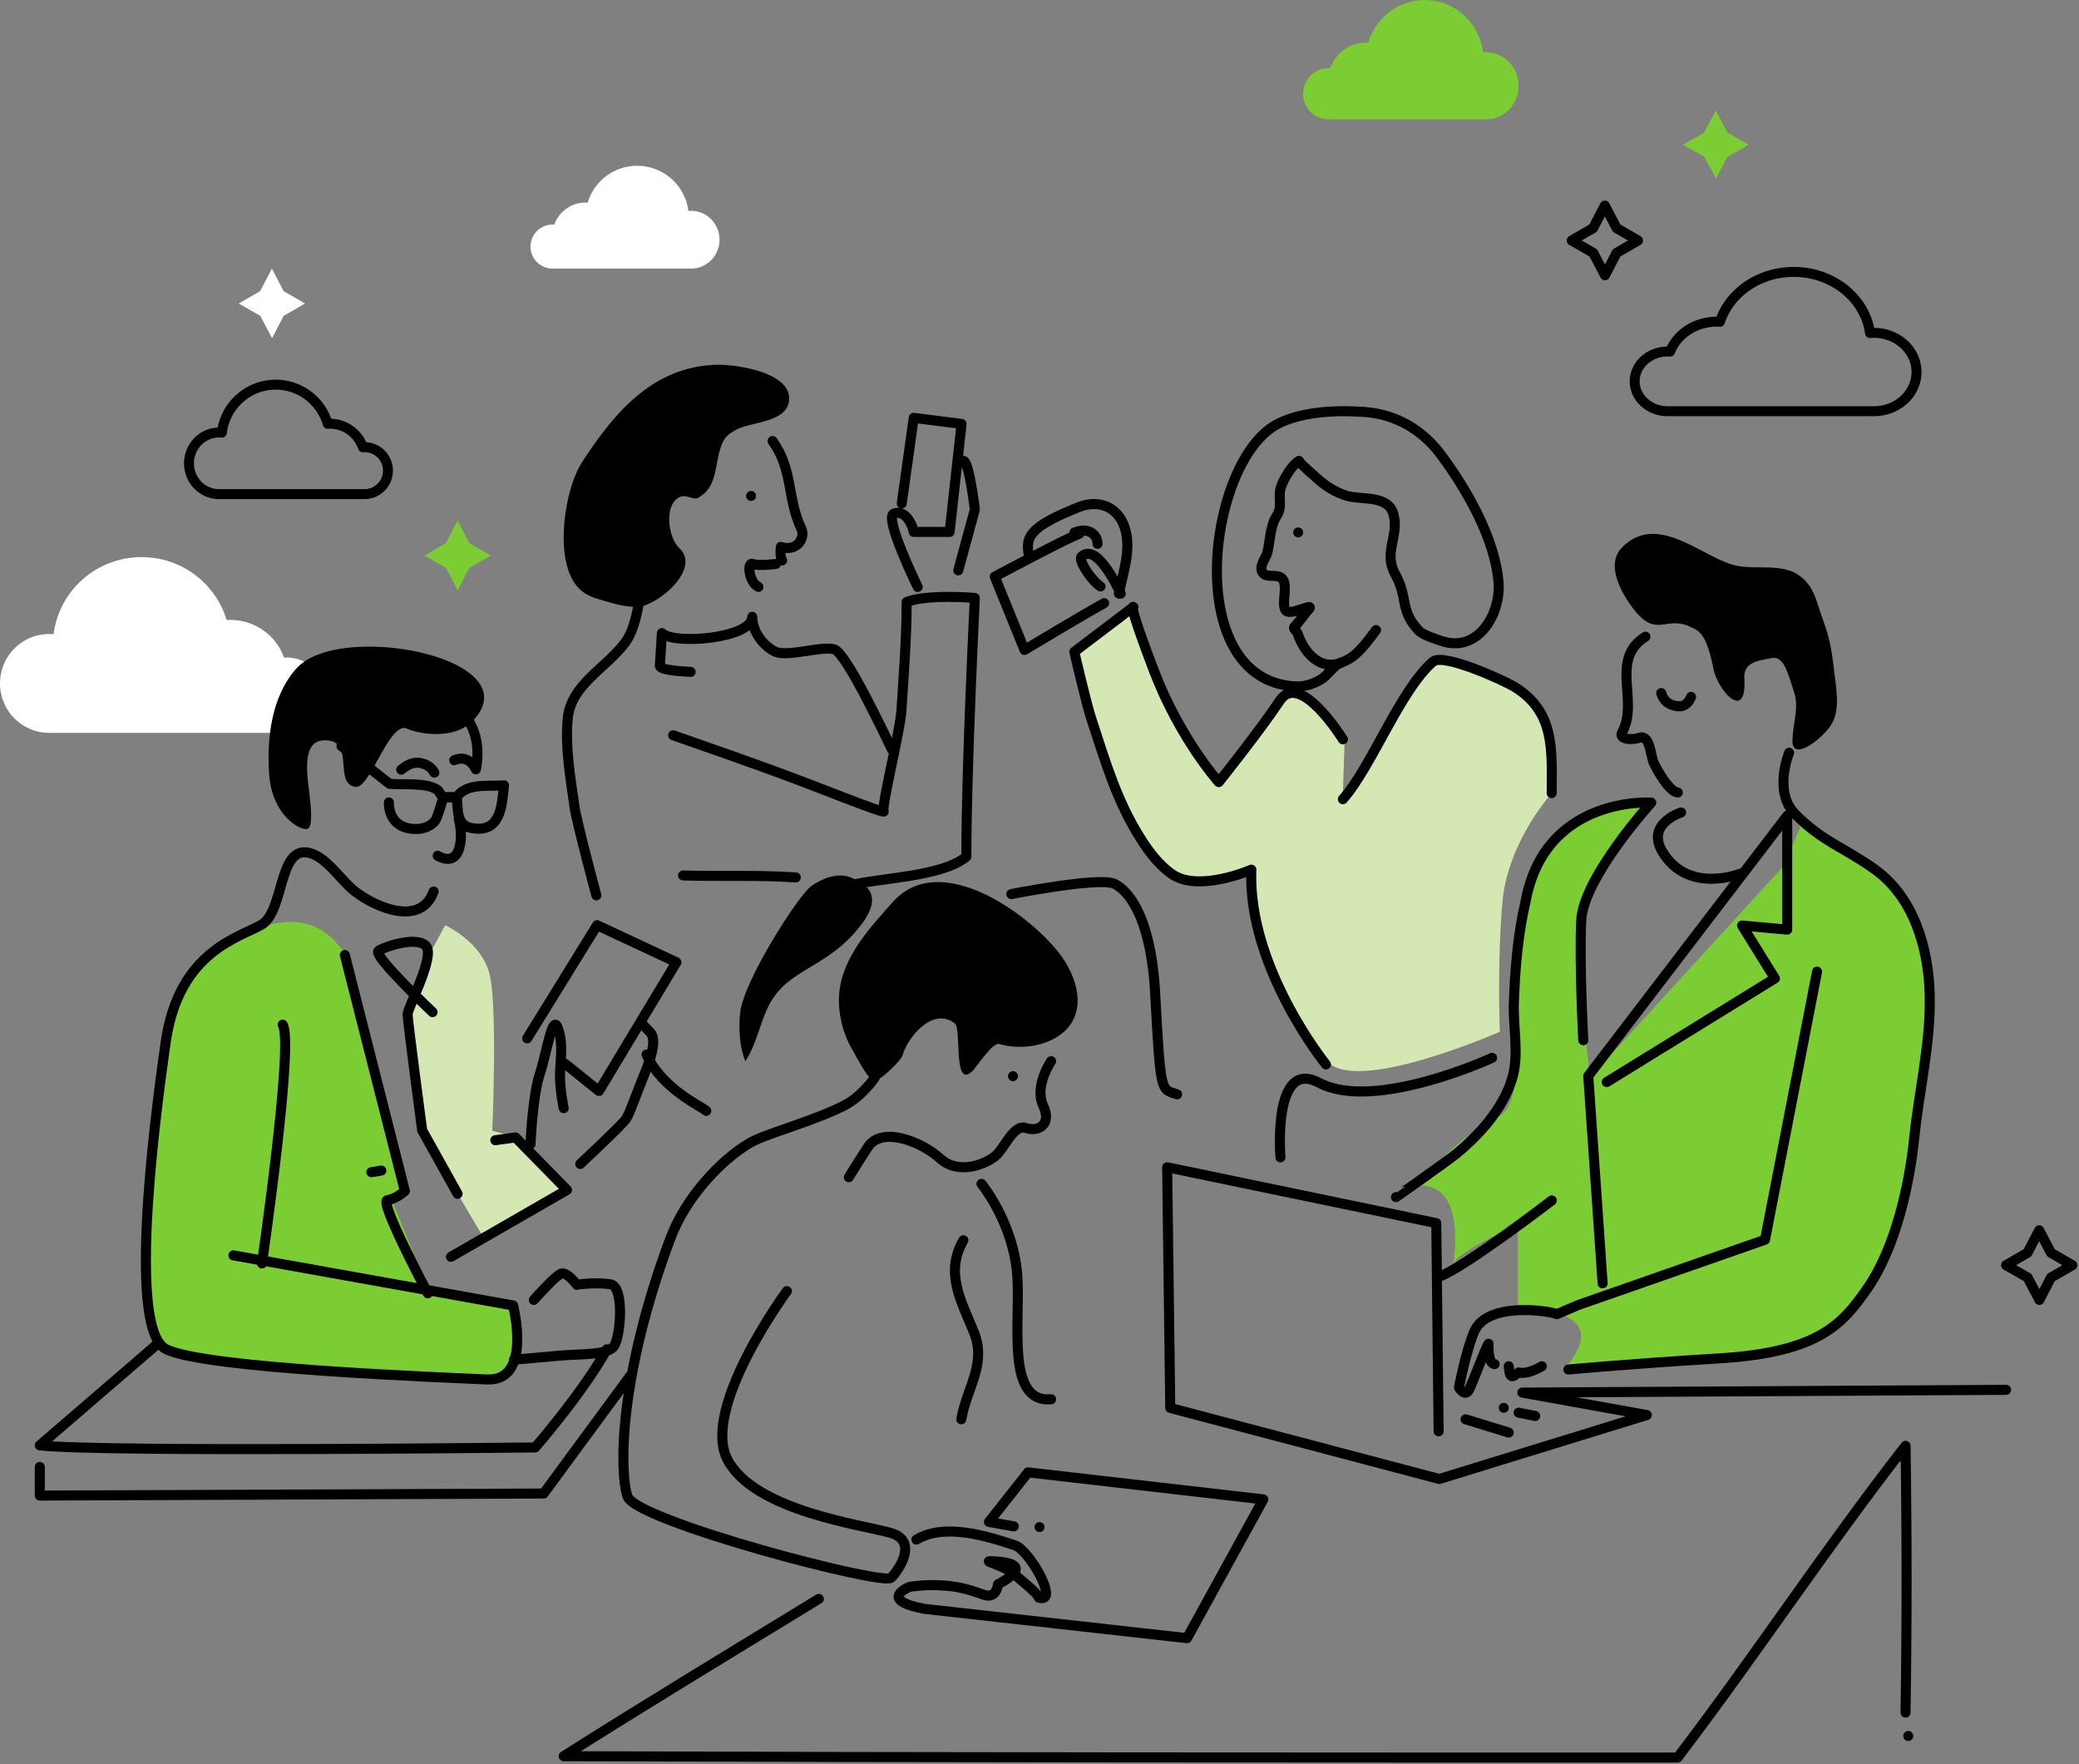 <svg xmlns="http://www.w3.org/2000/svg" width="627" height="532" viewBox="0 0 627 532">
    <rect x="0" y="0" width="627" height="532" fill="#808080" stroke="none"/>
    <g fill="none" fill-rule="evenodd">
        <path fill="#FFF" d="M98 209.64c0-6.273-5.133-11.36-11.463-11.36-.293 0-.583.014-.87.036-2.353-6.632-8.723-11.387-16.22-11.387-.37 0-.738.015-1.102.038C65.07 176.002 54.835 168 42.707 168c-13.659 0-24.918 10.15-26.535 23.253-.458-.042-.92-.067-1.391-.067C6.619 191.186 0 197.86 0 206.093 0 214.325 6.619 221 14.781 221c.146 0 .289-.009.432-.013V221h72.134v-.033C93.3 220.556 98 215.644 98 209.639"/>
        <path fill="#000" d="M576.932 523.944a1.499 1.499 0 1 1-2.864-.888 1.499 1.499 0 1 1 2.864.888"/>
        <path fill="#7CCC33" d="M542.882 249.63l-4.958 11.504-58.468 63.889-2.683-26.912v-23.83l8.264-16.434L498.06 242s-25.42 2.7-28.726 10.095c-3.306 7.395-12.396 22.186-11.57 41.908.828 19.721.828 39.443-5.794 42.735-9.907 4.932-18.151 13.398-25.971 21.017 13.927-2.525 13.701 15.18 12.207 23.615.608-3.433 16.521-10.489 19.559-12.59v24.652l10.853 2.465c10.966 2.369 9.966 9.495 2.877 17.103 6.57-1.017 12.886-.64 19.477-1.128 8.966-.662 17.936-1.253 26.91-1.8 30.368-1.85 37.497-10.477 44.935-20.955 8.674-12.217 12.944-31.23 14.423-45.42 1.497-14.376 5.091-28.612 4.734-43.134-.347-14.066-4.843-29.404-16.924-37.881-9.282-6.514-15.92-8.276-24.236-16.542-6.818-6.781 2.067 2.668 2.067 2.668"/>
        <path fill="#D5E8B3" d="M400.416 320.158s-23.865-29.315-22.658-58.812c0 0-16.162 7.048-24.26 1.244-3.706-2.658-6.577-6.312-9.046-10.137-7.564-11.716-10.932-23.522-15.263-36.57-1.616-4.868-5.189-20.313-5.189-20.313l17.925-13.529s-1.857-1.843 6.176 19.06c8.032 20.9 19.775 33.81 19.775 33.81s12.356-15.369 18.535-24.59c6.18-9.222 19.154 11.68 19.154 11.68l-.618 19.058c8.652-9.836 17.3-33.197 27.187-41.804 3.13-2.726 21.464 5.729 24.559 7.628 12.51 7.68 11.268 19.66 11.277 32.332 0 0-13.181 14.55-14.83 32.582-1.647 18.033-.824 39.344-.824 39.344s-42.838 18.853-51.9 9.017"/>
        <path stroke="#000" stroke-linecap="round" stroke-linejoin="round" stroke-width="3.026" d="M405 222.955s-12.885-20.878-19.021-11.667c-6.137 9.211-18.408 24.562-18.408 24.562s-11.66-12.895-19.637-33.772c-7.978-20.878-6.134-19.037-6.134-19.037L324 196.554s3.548 15.428 5.152 20.29c4.301 13.033 7.646 24.826 15.158 36.527 2.451 3.822 5.302 7.472 8.983 10.127 8.042 5.797 24.093-1.243 24.093-1.243-1.199 29.463 22.5 58.745 22.5 58.745M405 241c8.645-9.757 17.286-32.93 27.164-41.468 3.127-2.704 21.445 5.683 24.538 7.567 12.5 7.618 11.259 19.502 11.268 32.07"/>
        <path fill="#D5E8B3" d="M134.267 279s10.853 4.894 13.357 14.684c2.504 9.79.835 47.316.835 47.316l9.184 2.447L171 359.763 145.12 372l-18.368-31L122 306.117l4.752-13.249L134.267 279z"/>
        <path fill="#7CCC33" d="M113.753 326.65l8.279 30.4-4.14 4.108 11.59 28.757 25.255 3.84s5.93 22.886-7.907 22.231c-13.836-.653-85.652-3.269-96.853-9.153-11.2-5.885-3.952-64.732.001-92.196 1.896-13.168 8.071-23.661 19.523-30.567 12.136-7.318 25.397-9.892 34.2 3.078-.06.058-.746-.749-.734-.759 3.712 13.385 7.198 26.84 10.786 40.26"/>
        <path stroke="#000" stroke-linecap="round" stroke-linejoin="round" stroke-width="3.026" d="M605 419.12l-145.89.823 37.55 6.774L434.098 446l-81.161-21.428L352 352l81.161 16.838.711 62.806M263.807 325s-3.823 5.619-9.084 8.312c-9.52 4.875-23.742 8.538-28.505 11.303-8.369 4.855-19.26 16.067-24.034 28.808-15.611 41.683-15.406 70.492-12.94 77.847 2.465 7.355 77.028 26.97 79.493 24.52 2.466-2.452 8.215-11.034-.001-13.487-8.217-2.451-41.082-6.537-49.3-22.066-8.216-15.528 17.874-50.876 17.874-50.876M246.933 482.165C220.18 498.507 193.1 514.913 170 529.591c5.33 0 3.953-2.475 0 0 112.394.409 223.549.409 335.94.409 23.467-30.787 44.462-62.804 68.75-94 0 9.044-.538.74 0 0 .413 27.501.413 53.362 0 80.455M290.541 374c-5.677 9.96-.598 18.358 3.176 27.728 3.905 9.695-2.201 16.843-3.799 26.272M296 357s9.6 11.643 10.798 27.576c1.027 13.661-3.598 38.605 10.202 37.38M79 381s9.724-66.764 6.25-72M104 288l18.107 71.163s-2.715 2.424-5.28 2.753C114.26 362.246 129 390 129 390M149.39 343.836l6.08-.836L171 358.84 136 379"/>
        <path stroke="#000" stroke-linecap="round" stroke-linejoin="round" stroke-width="3.026" d="M548 293l-15.69 80.854-56.308 19.676-6.462 2.766c-1.847-.922-20.924-3.995-24.924 5.227-2.462 5.676-4.616 16.908-4.616 16.908s1.847 3.075 3.077.615c1.23-2.459 4.923-12.605 5.846-13.834 0 0-.307 6.149 1.847 6.149"/>
        <path stroke="#000" stroke-linecap="round" stroke-linejoin="round" stroke-width="3.026" d="M539.578 227s-4.887 11.722 1.833 18.51c8.197 8.275 14.738 10.039 23.885 16.559 11.906 8.485 16.338 23.84 16.68 37.92.352 14.536-3.19 28.788-4.667 43.176-1.456 14.205-5.665 33.237-14.213 45.467-7.33 10.489-14.356 19.124-44.287 20.976C488.88 411.458 473 413 473 413"/>
        <path stroke="#000" stroke-linecap="round" stroke-linejoin="round" stroke-width="3.026" d="M483.332 387L479 324.47 539 246l-.003 34.33-13.607-1.226 9.897 15.94-50.718 31.265M317 320s-5.15 7.532-2.394 13.391c2.755 5.86-1.593 8.03-5.258 6.758-3.666-1.27-6.48 6.335-9.27 8.555-2.791 2.22-10.816 5.813-16.578.628-5.762-5.183-17.645-9.793-21.788-3.384C257.569 352.358 256 355 256 355M233 133c6.39 9 4.178 17.13 8.83 26.792.891 2.998-1.791 6.584-6.346 5.135-.09.958-.27 2.874.396 4.073M179.849 270s-5.976-22.28-6.575-26.618c-1.209-8.756-2.856-17.712-2.069-26.592.918-10.368 11.599-15.284 17.398-23.102C192.2 188.839 193 179 193 179M160 345s.556-14.245 2.778-21.083c2.222-6.837 3.889-18.803 5.555-13.674 1.667 5.128.555 9.685.555 14.244 0 4.559 1.112 9.687 1.112 9.687M175 351s12.75-11.919 13.86-13.623c1.107-1.702 3.882-9.647 5.544-13.62 1.663-3.973 3.88-10.216 1.663-12.487L193.85 309"/>
        <path stroke="#000" stroke-linecap="round" stroke-linejoin="round" stroke-width="3.026" d="M170.394 320.764l10.25 8.236L204 290.176 180.076 279 159 313.117M256.533 267c8.046-2.25 27.424-2.472 34.905-8.653 0-27.193 2.562-78.037 2.562-78.037s-14.335-1.238-20.568 1.235c0 10.952-.885 21.872-1.578 32.798-.391 6.17-6.074 28.718-5.35 30.407-1.9-.134-19.676-7.313-29.582-10.97-11.256-4.157-22.589-8.114-33.922-12.063M206 264c11.105.334 22.874-.17 34 .587M289 172l5-18.333s-1.666-14.057-3.333-14.667M276.77 177s-10.223-20.892-7.217-22.12c3.007-1.228 5.412 2.457 6.014 5.53h10.824L290 127.844 275.567 126l-3.607 25.807M496.236 192c-10.937 6.822-1.81 19.526-7.042 28.853-1.034 1.843 2.257 2.566 5.324 1.604 3.069-.96 3.258 5.29 4.184 7.456.925 2.164 4.71 8.845 7.298 9.087M117.279 241.981c0 4.888 2.912 7.974 8.072 8.019 2.318.02 4.42-.75 5.906-2.505.537-.634 2.567-7.13 2.378-7.14l4.132.222c.365 3.43-.188 8.194 4.237 9.082 9.123 1.829 9.33-6.744 9.996-12.839-4.692.432-11.174-.861-14.233 3.534h-4.132c-.443 0-1.209-1.792-1.61-2.087-3.267-2.4-10.314-1.537-14.344-1.889h-.173L103 225M141.055 217c4.562 6.482 2.463 15 2.463 15s-1.926-4.712-6.518-2.746M138.343 247c1.333 4.404 1.269 15.22-6.343 11.07M130.779 268.843c-3.893 10.646-17.311 4.87-23.626.057-4.23-3.224-8.523-10.377-13.86-11.709-9.38-2.342-7.55 17.544-14.325 21.593-6.589 3.938-25.036 7.877-28.99 35.449-3.954 27.572-11.201 86.654 0 92.562 11.201 5.908 83.015 8.535 96.852 9.191 13.837.656 7.907-22.32 7.907-22.32L70.4 378.567M451.989 177.72c.024-.706.009-1.404-.047-2.09-1.072-13.242-9.578-27.994-17.294-38.404-5.65-7.619-13.6-12.288-23.082-12.992-8.206-.609-18.417-.213-25.872 3.412-21.62 10.512-29.826 77.488 4.926 79.337 2.765.148 5.444-.679 7.794-2.11 2.115-1.288 3.726-4.152 5.836-4.962-6.02 2.314-10.956-2.997-12.89-8.85-.268-.81-1.681-1.48-.818-2.26 1.194-1.078 3.466-4.47 4.181-5.063.47-.39.478-.845-.32-.63-2.068.557-5.23 2.04-6.446 1.148-1.483-1.084-.124-5.41-.555-8.09-.228-1.413-.794-2.125-2.18-2.402-1.52-.304-3.956.345-4.664-1.533-.713-1.894 1.305-4 1.71-5.768.819-3.582.776-7.793 2.795-10.96 1.902-2.981.17-5.581 1.322-8.82.842-2.367 3.168-6.38 5.381-7.703-.397.237 6.348 6.068 6.839 6.46 2.211 1.763 4.708 3.164 7.406 4.023 4.508 1.433 12.708-.387 14.281 5.747 1.682 6.56-3.125 11.38.453 17.86 4.096 7.422 1.219 10.735 7.156 17.117 1.232 1.324 5.135 2.517 6.85 3.102 10.18 3.469 16.93-6.515 17.238-15.57z"/>
        <path fill="#000" d="M221.935 129.628c4.422-2.496 15.403-2.082 16.038-8.918.787-8.462-16.027-10.836-21.702-10.705-19.082.447-30.802 14.016-40.827 29.525-5.323 8.234-9.065 31.72.227 38.864 1.812 1.394 4.06 2.065 6.253 2.706 3.33.975 6.723 1.96 10.192 1.897 5.936-.105 19.578-11.338 12.72-17.76-3.096-2.899-4.453-11.51-.904-14.647 2.633-2.326 4.816.506 6.706-.528 6.545-3.584 4.485-11.905 7.805-17.564.593-1.01 1.865-1.952 3.492-2.87M509.476 188.875c-6.758-2.975-9.824 2.908-15.77-3.962-3.81-4.401-9.92-14.14-4.665-19.648 10.548-11.047 23.946 2.552 34.004 5.16 6.154 1.597 14.41-.809 19.815 3.293 3.969 3.012 4.7 6.69 6.321 11.459 1.623 4.77 2.757 7.09 3.815 15.804 1.058 8.714 2.154 14.23-1.65 18.84-3.8 4.61-10.962 9.272-10.762 3.488.198-5.782 2.057-9.991.435-14.762-1.621-4.77-2.84-10.9-6.725-10.101-3.87.795-8.504 1.116-8.216 6.098.772 13.346-7.974 4.006-9.388-3.117-2.068-10.402-4.25-11.243-7.214-12.552M122.907 219.788c1.705.895 13.625 4.156 19.91-2.667 17.2-18.674-40.3-29.987-53.353-15.607-6.191 6.821-9.313 17.942-8.264 32.15.882 11.914 8.9 16.657 11.356 16.32 2.456-.34.702-10.23.232-15.165-.914-9.6 1.781-12.005 6.243-11.502 7.718.868 1.666 12.963 8.16 13.971 4.482.696 10.32-20.328 15.716-17.5M390.102 161.041a1.5 1.5 0 1 0 2.796-1.082 1.5 1.5 0 0 0-2.796 1.082"/>
        <path fill="#FFF" d="M160 74.355c0-3.669 2.985-6.644 6.667-6.644.17 0 .34.008.507.02a9.998 9.998 0 0 1 10.074-6.637A15.55 15.55 0 0 1 192.16 50c7.945 0 14.493 5.937 15.434 13.6.266-.024.535-.039.809-.039 4.747 0 8.597 3.904 8.597 8.72 0 4.815-3.85 8.719-8.597 8.719-.085 0-.168-.005-.252-.007V81h-41.955v-.02c-3.462-.24-6.196-3.113-6.196-6.625"/>
        <path fill="#7CCC33" d="M393 28.283c0-4.26 3.404-7.715 7.603-7.715.195 0 .387.01.577.024 1.56-4.505 5.786-7.735 10.758-7.735.246 0 .49.01.731.026C414.841 5.435 421.63 0 429.674 0c9.06 0 16.527 6.895 17.6 15.794.303-.028.61-.045.922-.045 5.414 0 9.804 4.533 9.804 10.125S453.61 36 448.196 36c-.097 0-.191-.006-.286-.009V36h-47.844v-.022c-3.948-.28-7.066-3.616-7.066-7.695"/>
        <path fill="#000" d="M452.102 425.04a1.5 1.5 0 1 0 2.797-1.08 1.5 1.5 0 0 0-2.797 1.08M225.102 150.04a1.5 1.5 0 1 0 2.796-1.08 1.5 1.5 0 0 0-2.796 1.08M304.102 325.04a1.5 1.5 0 1 0 2.797-1.082 1.5 1.5 0 0 0-2.797 1.083M312.14 461.133a1.499 1.499 0 1 0 2.72-1.266 1.5 1.5 0 1 0-2.72 1.266"/>
        <path stroke="#000" stroke-linecap="round" stroke-linejoin="round" stroke-width="3.026" d="M402 201c4.388-2.443 5.644-.876 13-11M130.464 305.221s-18.21-17.16-16.327-18.48c1.884-1.319 11.931-4.62 14.443-1.319 2.512 3.3-5.651 18.479-5.651 20.46 0 1.98 4.395 34.977 4.395 34.977L138 360M47.805 405L12 435.855c18.564 2.134 149.393.63 149.393.63S175.795 419.988 183 406.89"/>
        <path stroke="#000" stroke-linecap="round" stroke-linejoin="round" stroke-width="3.026" d="M12 442.36V451l151.952-.619L190 415M421 361c.065.016 15.563-10.941 18.006-12.931 7.081-5.765 14.117-13.495 16.969-22.577 2.302-7.334.31-15.507.579-23.014.37-10.224 1.187-20.541 3.515-30.53C465.91 239.804 498 242.033 498 242.033s-20.5 22.606-21.121 35.536c-.621 12.93.622 36.123.622 36.123M155 410s7.566-.599 13.872-1.197c6.306-.599 14.503 0 16.394-2.991 1.891-2.992 3.153-17.947-1.26-18.546-4.415-.599-8.828 0-8.828 0M161 392s6.5-7.377 8.272-7.944c1.772-.568 4.728 3.405 4.728 3.405M269 226c-1.858-3.693-13.628-28.926-17.345-30.156-3.717-1.232-14.247 2.461-17.964.616-3.716-1.846-6.813-6.153-6.815-10.46.003 6.517-23.63 8.521-27.256 4.92 0 0-.601 9.557-.62 9.84-.091 1.473 8.455 1.787 9.293 1.854M213 335c-.887-1.086-13.509-6.62-18-17M115 353l-3 .486"/>
        <path fill="#000" d="M320.61 311.36c7.513-6.394 4.188-16.969-1.082-23.796-9.522-12.335-36.143-31.329-50.217-15.608-6.805 7.603-15.26 16.598-16.221 27.628-.486 5.58 1.027 11.945 3.851 16.767 1.95 3.328 5.306 10.23 7.159 9.61 1.698-.569 7.596-5.998 8.103-7.741 1.699-5.818 9.315-14.637 15.748-9.607 2.147 1.697-.623 20.07 5.324 14.37 1.177-1.13 6.063-8.744 8.045-8.16 5.984 1.764 14.156.902 19.29-3.463M244.655 267.23s6.395-4.912 11.921-2.621c5.527 2.292 10.795 6.137.767 17.11-10.027 10.974-20.847 10.915-26.1 22.766-2.232 5.038-3.405 10.998-6.458 15.515-1.76-4.172-2.046-9.89-1.596-14.432.963-9.749 17.765-35.812 21.466-38.337"/>
        <path stroke="#000" stroke-linecap="round" stroke-linejoin="round" stroke-width="3.026" d="M324 160.632c3.782-1.696 7 .222 7 3.368M337.442 179c1.212-6.241 3.594-12.533 2.058-18.86-1.737-7.15-7.95-9.707-14.202-7.205-14.817 5.934-16.053 8.9-15.025 14.41"/>
        <path stroke="#000" stroke-linecap="round" stroke-linejoin="round" stroke-width="3.026" d="M325.481 161c-2.506.614-25.481 12.894-25.481 12.894L308.981 196s17.296-10.404 24.019-14.123"/>
        <path stroke="#000" stroke-linecap="round" stroke-linejoin="round" stroke-width="3.026" d="M338 179c-.394-.783-7.088-15.654-11.812-11.154-1.11 1.058 2.953 7.24 5.709 9.002M450 319s-35.486 16.408-52.225 7.5c-14.091-7.5-11.606 22.5-11.606 22.5M305 269.621s24.793-4.928 30.579-3.286c0 0 11.157 2.875 12.809 33.27C350.042 330 350.042 328.358 355 330M458 426l5 1M442 428l13 4M455 412c.286 2.042.286 3.793 2 2.625M458 413.87c1.458.374 3.792 0 7-1.87M468 362s-26.782 20.558-34 23M525 263.4s-15.975 6.495-23.707-6.69c-4.904-8.364 5.722-11.71 5.722-11.71M276.378 464.276c8.503-5.063 21.082-1.13 29.756 1.75 4.34 1.443 13.536 17.704 7.174 15.76-.503-1.52-5.122-4.995-7.611-7.216-2.491-2.222-9.02-3.825-7.16-3.778 16.002.407 2.461 6.922 2.461 6.922s-.41 4.479-4.104 3.257c-3.692-1.221-6.564-2.443-12.309-2.85-5.745-.407-10.26.407-10.26.407s-9.909 3.907 4.484 6.636L357.995 494 381 452.151 310.046 444l-11.784 14.948 7.492 1.339M501 209c.748 2.632 2.662 3.761 5.151 3.985 2.84.255 3.849-2.832 3.849-2.832M234 170.054s-5.26.695-7.013 0c-1.754-.695-1.17 5.556 1.753 6.946M121 232.102c1.594-1.223 3.116-2.26 5.288-2.082 1.862.15 3.96 1.323 4.712 2.98M484.049 83l3.495-6.745 6.456-3.73-6.456-3.73L484 62l-3.544 6.796-6.456 3.73 6.505 3.729zM615.049 392l3.495-6.745 6.456-3.73-6.456-3.73L615 371l-3.544 6.796-6.456 3.73 6.506 3.729z"/>
        <path fill="#7CCC33" d="M517.47 33.353l-3.518 6.638-6.408 3.643 6.457 3.644 3.515 6.587 3.47-6.587 6.407-3.644-6.407-3.643zM138 157l-3.543 6.796-6.457 3.73 6.506 3.73 3.542 6.744 3.496-6.744 6.456-3.73-6.456-3.73z"/>
        <path fill="#FFF" d="M82 81l-3.543 6.796L72 91.526l6.506 3.73L82.048 102l3.496-6.744L92 91.526l-6.456-3.73z"/>
        <path stroke="#000" stroke-linecap="round" stroke-linejoin="round" stroke-width="3" d="M117 141.927c0-3.906-3.143-7.074-7.018-7.074-.18 0-.357.01-.533.024-1.44-4.13-5.34-7.09-9.93-7.09-.228 0-.452.008-.675.023-2.005-6.828-8.272-11.81-15.696-11.81-8.363 0-15.257 6.32-16.247 14.479a8.776 8.776 0 0 0-.85-.043c-4.998 0-9.051 4.156-9.051 9.282 0 5.127 4.053 9.282 9.05 9.282.089 0 .176-.005.264-.008V149h44.164v-.02c3.644-.256 6.522-3.314 6.522-7.053zM493 114.999c0-4.972 4.45-9.002 9.943-9.002.254 0 .504.01.754.029 2.04-5.256 7.566-9.025 14.068-9.025.32 0 .64.012.956.03C521.56 88.341 530.439 82 540.958 82c11.846 0 21.612 8.044 23.014 18.428.397-.035.799-.054 1.206-.054 7.082 0 12.822 5.29 12.822 11.813 0 6.525-5.74 11.813-12.822 11.813-.125 0-.249-.006-.375-.009V124H502.24v-.024c-5.164-.326-9.241-4.22-9.241-8.977z"/>
    </g>
</svg>
